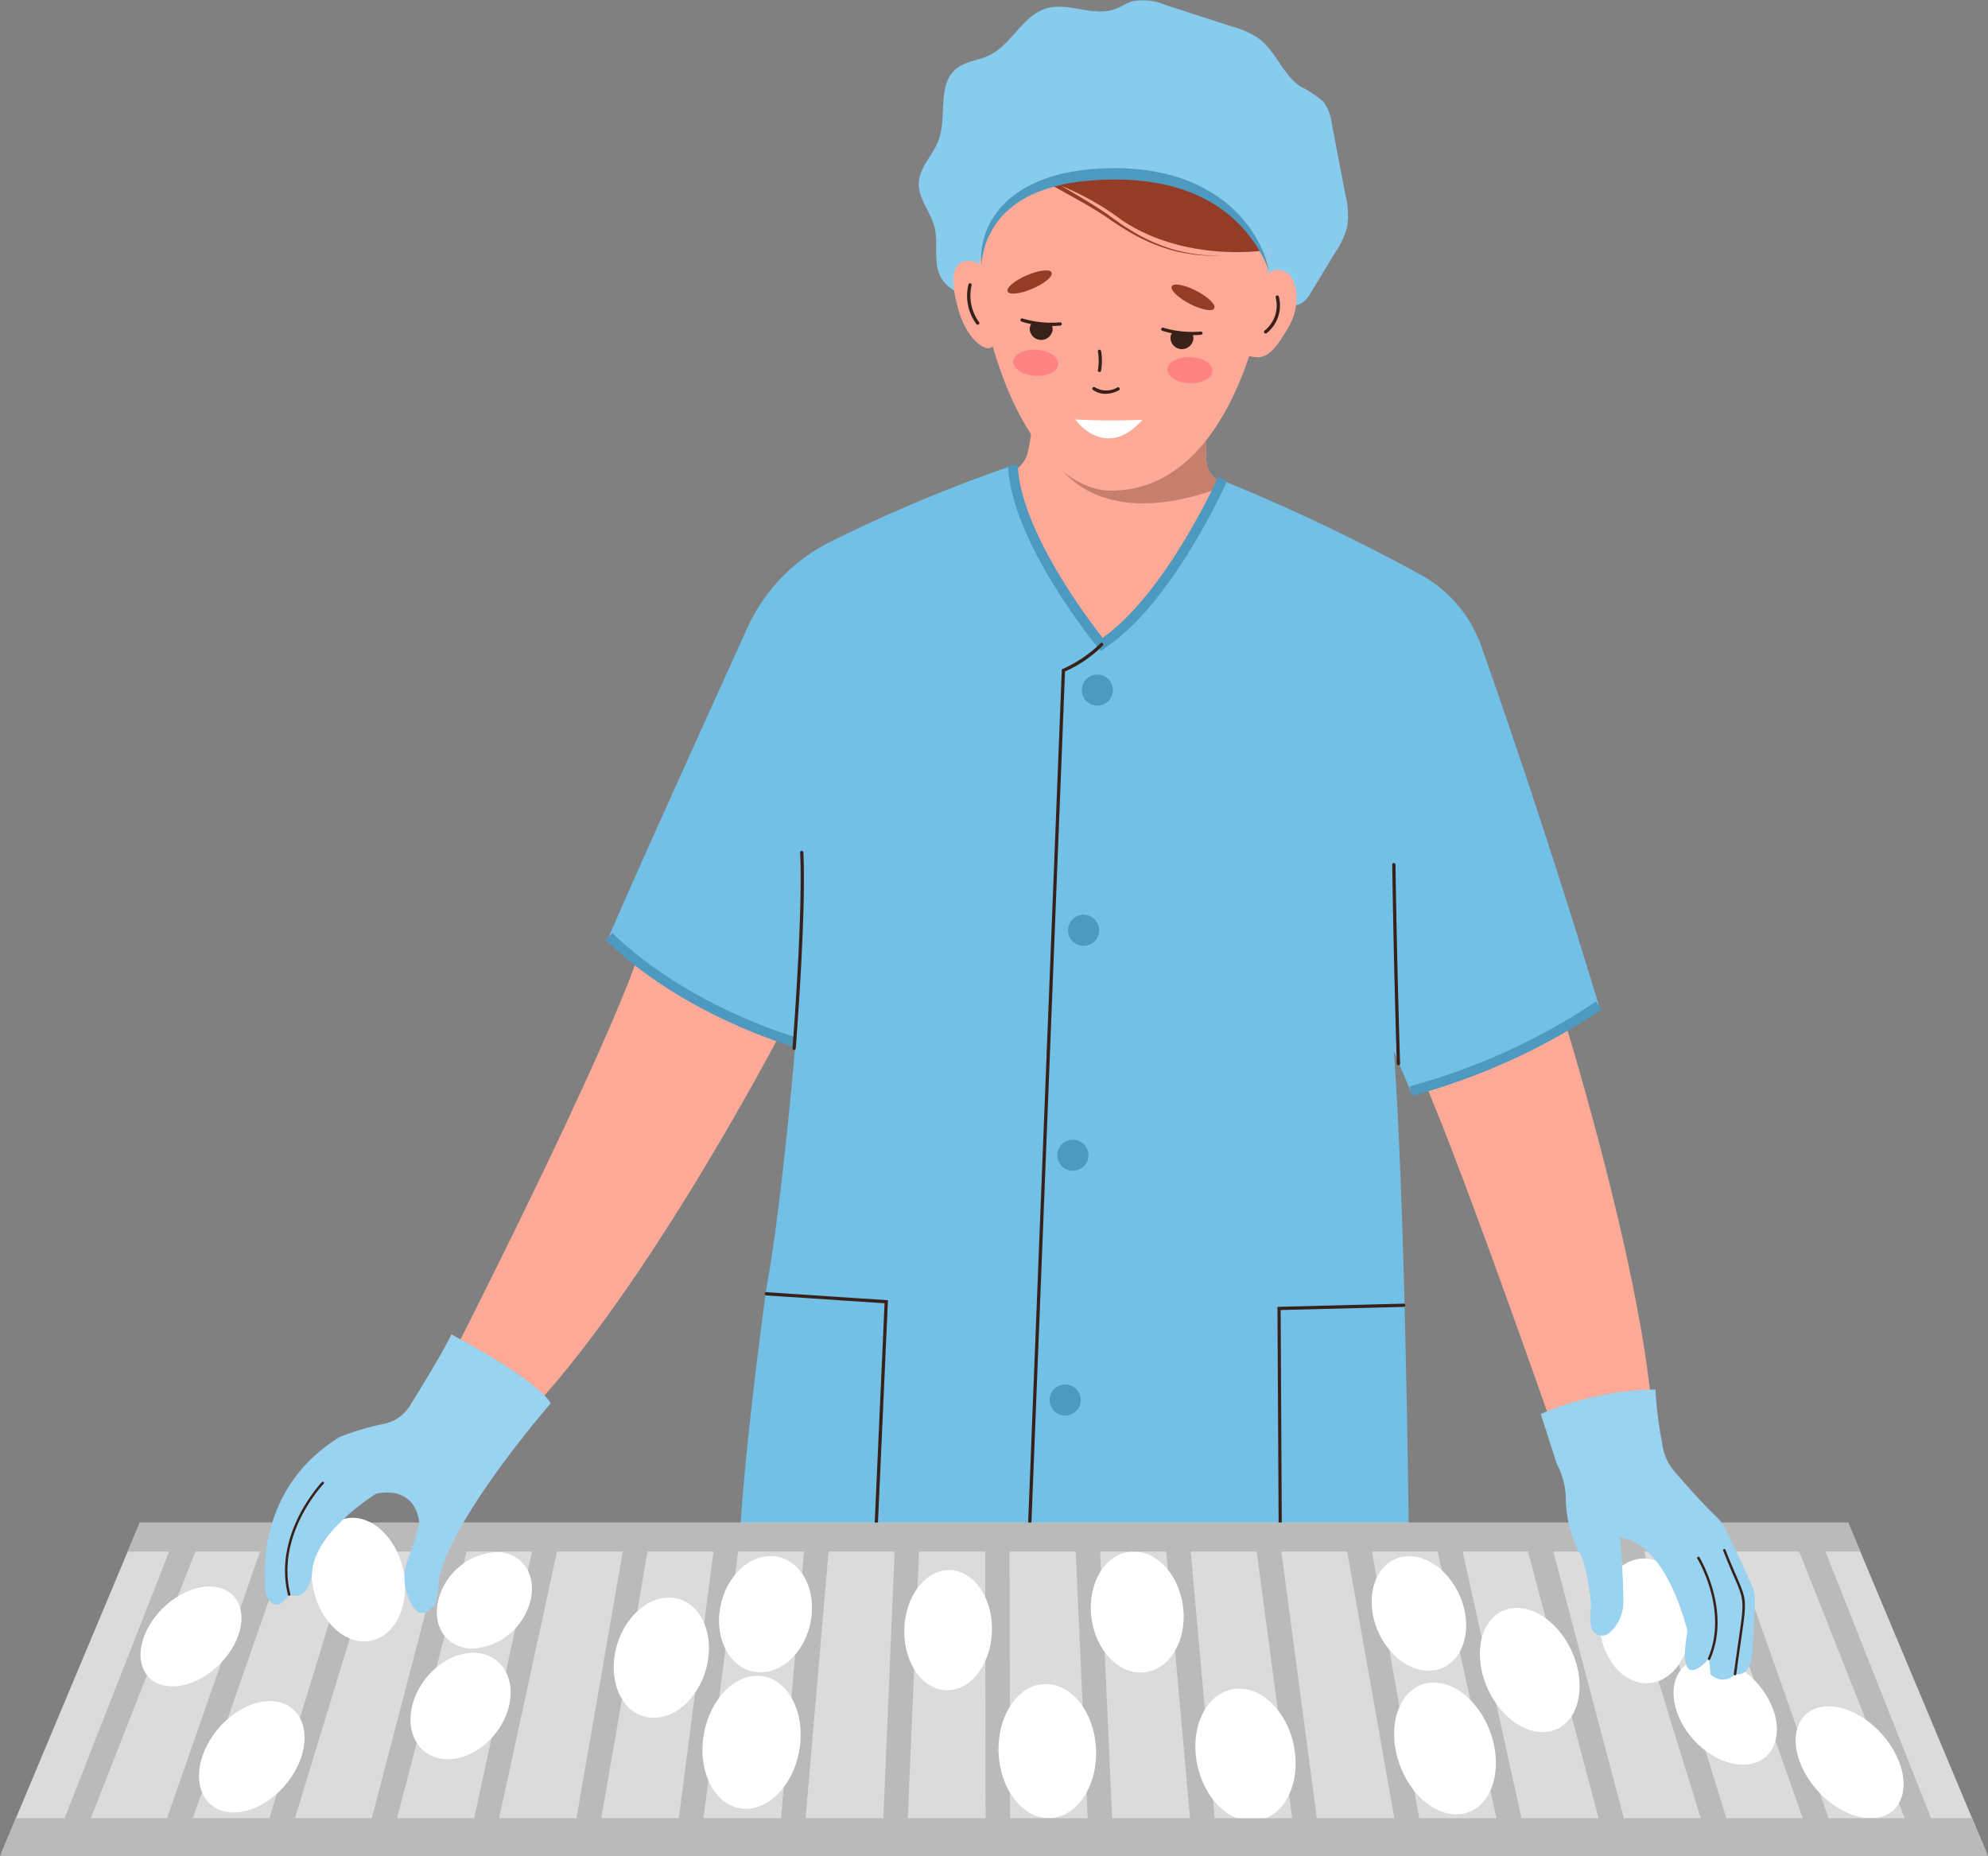 <svg xmlns="http://www.w3.org/2000/svg" xmlns:xlink="http://www.w3.org/1999/xlink" width="217.543" height="203.118" viewBox="0 0 217.543 203.118">
  <rect x="0" y="0" width="217.543" height="203.118" fill="#808080" stroke="none"/>
  <defs>
    <clipPath id="clip-path">
      <rect id="Rectángulo_353338" data-name="Rectángulo 353338" width="217.543" height="203.119" transform="translate(0 0)" fill="none"/>
    </clipPath>
  </defs>
  <g id="Grupo_1003190" data-name="Grupo 1003190" transform="translate(0 0.003)">
    <g id="Grupo_1003189" data-name="Grupo 1003189" transform="translate(0 -0.003)" clip-path="url(#clip-path)">
      <path id="Trazado_715918" data-name="Trazado 715918" d="M827.641,590.559c3.516,6.865,15.571,41.522,15.571,41.522l10.381-2.846c-1.339-17.245-10.381-45.708-10.381-45.708Z" transform="translate(-672.771 -474.335)" fill="#fcaa97"/>
      <path id="Trazado_715919" data-name="Trazado 715919" d="M281.97,551.316c-3.516,11.385-21.6,46.712-21.6,46.712l8.371,5.525c13.9-14.231,29.132-43.866,29.132-43.866Z" transform="translate(-211.65 -448.152)" fill="#fcaa97"/>
      <path id="Trazado_715920" data-name="Trazado 715920" d="M544.034,227.865a26.949,26.949,0,0,1-.67,7.032,3.426,3.426,0,0,1-2.126,2.177l-11.1,4.018,21.156,29.948,19.026-30.283-5.605-2.69a2.766,2.766,0,0,1-1.778-2.489c-.173-3.941-.039-7.683-.039-7.683Z" transform="translate(-430.937 -185.226)" fill="#fcaa97"/>
      <path id="Trazado_715921" data-name="Trazado 715921" d="M627.72,244.6l-.456-.219a2.767,2.767,0,0,1-1.778-2.489c-.107-2.446-.1-4.814-.073-6.26l-18.328,2.733c4.37,12.507,17.959,7.384,20.634,6.235" transform="translate(-493.486 -191.536)" fill="#c77f6d"/>
      <path id="Trazado_715922" data-name="Trazado 715922" d="M579.274,33.113a3.449,3.449,0,0,0,.957-1.154l2.671-4.4a8.928,8.928,0,0,0,1.278-2.787,9.032,9.032,0,0,0-.206-3.464l-1.471-7.7a5.318,5.318,0,0,0-.9-2.44,11.188,11.188,0,0,0-2.57-1.715c-1.921-1.325-2.7-3.9-4.582-5.281A9.863,9.863,0,0,0,571.6,2.905L564.292.546a6.241,6.241,0,0,0-3.608-.414c-.684.2-1.281.629-1.952.87-2.393.859-5.106-.823-7.533-.071-2.57.8-3.756,3.947-6.183,5.117-1.2.58-2.66.644-3.681,1.513-2.066,1.758-.925,5.226-1.881,7.788-.608,1.629-2.1,2.941-2.163,4.683-.063,1.719,1.294,3.142,1.716,4.808.464,1.831-.206,3.933.733,5.565.9,1.564,2.867,2.013,4.434,2.876,1.43.788,2.611,2,4.081,2.707a13.605,13.605,0,0,0,6.121.868l14.653-.188c1.915-.025,4.289-.028,5.856-1.324.631-.522.685-1.131,1.487-1.557.879-.466,2.019-.091,2.9-.675" transform="translate(-436.749 0.003)" fill="#87cbed"/>
      <path id="Trazado_715923" data-name="Trazado 715923" d="M593.686,67.513c-1.156-.385-1.36.126-1.756.2,1.121-11.5-4.708-21.034-15.454-21.149-11.682-.125-16.491,8.609-16.042,20.187a2.221,2.221,0,0,0-1.7-.3c-1.589.421-1.363,2.707-.628,5.332s2.344,4.186,3.291,4.175a.981.981,0,0,0,.458-.192c2.659,9.307,7.6,15.795,12.994,15.774,5.883-.023,11.5-4.133,15.068-14.734,1.6.417,2.511,0,4.388-3.328,1.339-2.373.886-5.462-.621-5.965" transform="translate(-453.214 -37.849)" fill="#fcaa97"/>
      <path id="Trazado_715924" data-name="Trazado 715924" d="M642.193,206.941a.175.175,0,0,1-.035,0,.178.178,0,0,1-.14-.21,5.966,5.966,0,0,0,0-2.025.178.178,0,1,1,.353-.051,6.312,6.312,0,0,1-.005,2.146.178.178,0,0,1-.175.143" transform="translate(-521.879 -166.232)" fill="#382118"/>
      <path id="Trazado_715925" data-name="Trazado 715925" d="M640.179,227.015a2.413,2.413,0,0,1-1.394-.436.178.178,0,0,1,.2-.293,2.383,2.383,0,0,0,2.482.023.178.178,0,0,1,.187.3,3.063,3.063,0,0,1-1.477.4" transform="translate(-519.191 -183.917)" fill="#382118"/>
      <path id="Trazado_715926" data-name="Trazado 715926" d="M739.337,176.932a.178.178,0,0,1-.1-.327,3.5,3.5,0,0,0,1.2-3.631.178.178,0,0,1,.351-.062,3.846,3.846,0,0,1-1.353,3.991.177.177,0,0,1-.1.029" transform="translate(-600.846 -140.436)" fill="#382118"/>
      <path id="Trazado_715927" data-name="Trazado 715927" d="M689.781,169.014c-.2.391-1.408.167-2.692-.5s-2.161-1.522-1.959-1.913,1.408-.167,2.692.5,2.161,1.522,1.959,1.913" transform="translate(-556.903 -135.271)" fill="#943c26"/>
      <path id="Trazado_715928" data-name="Trazado 715928" d="M589.168,160.437c.174.4,1.392.267,2.721-.306s2.264-1.365,2.09-1.769-1.392-.267-2.721.306-2.264,1.365-2.09,1.769" transform="translate(-478.905 -128.54)" fill="#943c26"/>
      <path id="Trazado_715929" data-name="Trazado 715929" d="M628.736,245.252a72.154,72.154,0,0,0,7.373.036c-4.083,4.617-7.373-.036-7.373-.036" transform="translate(-511.085 -199.359)" fill="#fff"/>
      <path id="Trazado_715930" data-name="Trazado 715930" d="M687.619,210.335c-.028.791-1.156,1.394-2.519,1.345s-2.445-.73-2.417-1.521,1.156-1.394,2.519-1.345,2.445.73,2.417,1.521" transform="translate(-554.937 -169.737)" fill="#ff8382"/>
      <path id="Trazado_715931" data-name="Trazado 715931" d="M592.543,205.737c-.051.79,1.011,1.5,2.372,1.59s2.506-.481,2.557-1.272-1.011-1.5-2.372-1.59-2.506.482-2.557,1.272" transform="translate(-481.664 -166.197)" fill="#ff8382"/>
      <path id="Trazado_715932" data-name="Trazado 715932" d="M619.827,104.867a19.188,19.188,0,0,1-4.759-2.117c-.746-.45-1.465-.94-2.168-1.458s-1.443-1.005-2.189-1.468c-1.088-.677-2.2-1.31-3.294-1.96a29.948,29.948,0,0,1,6.67,3.786c6.949,4.616,15.481,3.283,15.481,3.283-3.39-14.845-25.2-7.983-25.2-7.983a15.97,15.97,0,0,1,1.688.432l-.1.159c1.514.892,3.066,1.7,4.567,2.589q1.127.664,2.2,1.4c.718.5,1.457.983,2.22,1.42a19.356,19.356,0,0,0,4.85,2.027,19.064,19.064,0,0,0,5.214.535,19.01,19.01,0,0,1-5.183-.651" transform="translate(-491.275 -77.522)" fill="#943c26"/>
      <path id="Trazado_715933" data-name="Trazado 715933" d="M570.887,58.6c.837-5.86,5.976-9.966,15.553-9.7,13.121.359,15.923,10.207,15.923,10.207.314-8.488.762-21.728-15.111-22.055C565.418,36.6,570.887,58.6,570.887,58.6" transform="translate(-463.566 -30.109)" fill="#87cbed"/>
      <path id="Trazado_715934" data-name="Trazado 715934" d="M573.757,109.021a7.515,7.515,0,0,1,.162-2.609,8.71,8.71,0,0,1,.994-2.467,9.482,9.482,0,0,1,1.713-2.075,11.33,11.33,0,0,1,2.214-1.538,16.433,16.433,0,0,1,5.074-1.642,25,25,0,0,1,2.635-.289c.88-.052,1.761-.068,2.643-.039a24.152,24.152,0,0,1,2.643.22,20.921,20.921,0,0,1,2.609.526,16.724,16.724,0,0,1,4.869,2.15,14.146,14.146,0,0,1,3.823,3.661,13.515,13.515,0,0,1,1.307,2.285,10.505,10.505,0,0,1,.789,2.486,9.948,9.948,0,0,0-.482-1.2c-.182-.389-.381-.769-.6-1.137a14.807,14.807,0,0,0-3.271-3.859,15.653,15.653,0,0,0-2.062-1.439,17.445,17.445,0,0,0-4.661-1.828,22.925,22.925,0,0,0-2.48-.444q-1.254-.151-2.522-.184a31.176,31.176,0,0,0-5.057.277,17.35,17.35,0,0,0-4.807,1.354,10.4,10.4,0,0,0-2.116,1.289,8.8,8.8,0,0,0-2.909,3.993,8.518,8.518,0,0,0-.348,1.228,7.215,7.215,0,0,0-.163,1.279" transform="translate(-466.352 -79.943)" fill="#4d99bf"/>
      <path id="Trazado_715935" data-name="Trazado 715935" d="M682.427,192.4a10.559,10.559,0,0,1-3.25-.481.178.178,0,0,1,.113-.338,10.974,10.974,0,0,0,4.094.42.178.178,0,1,1,.04.354,9.705,9.705,0,0,1-1,.045" transform="translate(-551.989 -155.722)" fill="#382118"/>
      <path id="Trazado_715936" data-name="Trazado 715936" d="M686.007,194.392a6.656,6.656,0,0,1-1.284-.186,1.115,1.115,0,0,0-.242.69,1.259,1.259,0,0,0,2.512,0,1.1,1.1,0,0,0-.129-.515,6.979,6.979,0,0,1-.857.011" transform="translate(-556.399 -157.865)" fill="#382118"/>
      <path id="Trazado_715937" data-name="Trazado 715937" d="M600.111,187.03a10.561,10.561,0,0,1-3.25-.481.178.178,0,0,1,.113-.338,10.978,10.978,0,0,0,4.094.42.178.178,0,1,1,.04.354,9.71,9.71,0,0,1-1,.045" transform="translate(-485.076 -151.358)" fill="#382118"/>
      <path id="Trazado_715938" data-name="Trazado 715938" d="M603.69,189.024a6.656,6.656,0,0,1-1.284-.186,1.115,1.115,0,0,0-.242.69,1.259,1.259,0,0,0,2.512,0,1.1,1.1,0,0,0-.129-.515,6.976,6.976,0,0,1-.857.011" transform="translate(-489.485 -153.502)" fill="#382118"/>
      <path id="Trazado_715939" data-name="Trazado 715939" d="M566.838,170.164a.177.177,0,0,1-.133-.06,5.207,5.207,0,0,1-.879-4.337.178.178,0,1,1,.35.066,4.951,4.951,0,0,0,.8,4.035.178.178,0,0,1-.134.3" transform="translate(-459.852 -134.63)" fill="#382118"/>
      <path id="Trazado_715940" data-name="Trazado 715940" d="M400.311,272.155c3.349,13.9,9.711,19.589,9.711,19.589,7.869-5.86,12.892-18.082,12.892-18.082a214.444,214.444,0,0,1,21.861,10.367,14.406,14.406,0,0,1,6.792,7.9c7.307,20.649,12.869,39.332,12.869,39.332-8.371,6.195-20.594,9.376-20.594,9.376L442,336.28c1.339,17.915,1.674,56.256,1.674,56.256H370.341c0-8.706,3.014-30.472,3.014-30.472,1.674-8.874,3.181-26.788,3.181-26.788-7.032-1.339-20.426-11.553-20.426-11.553,1.856-4.455,10.665-23.913,15.134-33.76a19.552,19.552,0,0,1,8.814-9.3,163.475,163.475,0,0,1,20.253-8.5" transform="translate(-289.474 -221.228)" fill="#73c0e6"/>
      <path id="Trazado_715941" data-name="Trazado 715941" d="M599.606,292.36l-.305-.371c-.388-.471-9.494-11.619-9.832-19.907l1.068-.044c.29,7.1,7.681,16.853,9.285,18.89,6.965-4.922,12.573-17.449,12.63-17.578l.978.433c-.242.546-6.009,13.426-13.421,18.312Z" transform="translate(-479.165 -221.133)" fill="#4d99bf"/>
      <path id="Trazado_715942" data-name="Trazado 715942" d="M824.523,596l-.259-1.037a68.994,68.994,0,0,0,20.414-9.293l.618.872A70.219,70.219,0,0,1,824.523,596" transform="translate(-670.025 -476.078)" fill="#4d99bf"/>
      <path id="Trazado_715943" data-name="Trazado 715943" d="M374.786,558.131c-.119-.032-11.952-3.314-20.657-11.683l.741-.771c8.509,8.182,20.08,11.391,20.2,11.422Z" transform="translate(-287.863 -443.568)" fill="#4d99bf"/>
      <path id="Trazado_715944" data-name="Trazado 715944" d="M600.5,476.7h-.007a.178.178,0,0,1-.171-.185l3.855-97.718.1-.046a13.8,13.8,0,0,0,4.129-2.8.178.178,0,0,1,.266.237,13.765,13.765,0,0,1-4.145,2.843l-3.847,97.5a.178.178,0,0,1-.178.171" transform="translate(-487.985 -305.551)" fill="#382118"/>
      <path id="Trazado_715945" data-name="Trazado 715945" d="M463.6,519.361h-.014a.178.178,0,0,1-.163-.192c.012-.146,1.167-14.634.837-21.408a.178.178,0,0,1,.169-.187.181.181,0,0,1,.187.169c.332,6.8-.826,21.308-.837,21.454a.178.178,0,0,1-.178.164" transform="translate(-376.704 -404.466)" fill="#382118"/>
      <path id="Trazado_715946" data-name="Trazado 715946" d="M814.842,526.853a.178.178,0,0,1-.178-.172c0-.1-.337-10.347-.5-21.769a.178.178,0,0,1,.176-.181.176.176,0,0,1,.181.176c.165,11.419.5,21.66.5,21.762a.178.178,0,0,1-.172.184h-.006" transform="translate(-661.814 -410.284)" fill="#382118"/>
      <path id="Trazado_715947" data-name="Trazado 715947" d="M747.38,791.01a.178.178,0,0,1-.178-.177l-.15-28.135,13.814-.353h0a.178.178,0,0,1,0,.356l-13.465.344.148,27.786a.178.178,0,0,1-.177.179Z" transform="translate(-607.262 -619.691)" fill="#382118"/>
      <path id="Trazado_715948" data-name="Trazado 715948" d="M459.287,784.8h-.008a.178.178,0,0,1-.17-.186l1.247-27.758-12.939-.859a.178.178,0,1,1,.024-.356l13.286.882-1.263,28.107a.178.178,0,0,1-.178.17" transform="translate(-363.56 -614.241)" fill="#382118"/>
      <path id="Trazado_715949" data-name="Trazado 715949" d="M635.993,396.163a1.7,1.7,0,1,1-1.7-1.7,1.7,1.7,0,0,1,1.7,1.7" transform="translate(-514.215 -320.647)" fill="#4d99bf"/>
      <path id="Trazado_715950" data-name="Trazado 715950" d="M627.94,536.639a1.7,1.7,0,1,1-1.7-1.7,1.7,1.7,0,0,1,1.7,1.7" transform="translate(-507.669 -434.837)" fill="#4d99bf"/>
      <path id="Trazado_715951" data-name="Trazado 715951" d="M621.677,668.166a1.7,1.7,0,1,1-1.7-1.7,1.7,1.7,0,0,1,1.7,1.7" transform="translate(-502.578 -541.752)" fill="#4d99bf"/>
      <path id="Trazado_715952" data-name="Trazado 715952" d="M617.2,811.326a1.7,1.7,0,1,1-1.7-1.7,1.7,1.7,0,0,1,1.7,1.7" transform="translate(-498.941 -658.124)" fill="#4d99bf"/>
      <path id="Trazado_715953" data-name="Trazado 715953" d="M218,926.6H.728l15.163-36.174H202.836Z" transform="translate(-0.592 -723.806)" fill="#dbdbdb"/>
      <rect id="Rectángulo_353319" data-name="Rectángulo 353319" width="35.77" height="2.673" transform="matrix(0.365, -0.931, 0.931, 0.365, 6.485, 200.452)" fill="#bababa"/>
      <rect id="Rectángulo_353320" data-name="Rectángulo 353320" width="35.201" height="2.673" transform="translate(17.823 200.26) rotate(-70.766)" fill="#bababa"/>
      <rect id="Rectángulo_353321" data-name="Rectángulo 353321" width="34.688" height="2.673" transform="translate(29.143 200.071) rotate(-73.034)" fill="#bababa"/>
      <rect id="Rectángulo_353322" data-name="Rectángulo 353322" width="34.552" height="2.673" transform="translate(40.11 201.164) rotate(-75.361)" fill="#bababa"/>
      <rect id="Rectángulo_353323" data-name="Rectángulo 353323" width="34.212" height="2.673" transform="matrix(0.212, -0.977, 0.977, 0.212, 51.395, 201.217)" fill="#bababa"/>
      <rect id="Rectángulo_353324" data-name="Rectángulo 353324" width="33.891" height="2.673" transform="matrix(0.171, -0.985, 0.985, 0.171, 62.71, 201.112)" fill="#bababa"/>
      <rect id="Rectángulo_353325" data-name="Rectángulo 353325" width="33.869" height="2.673" transform="matrix(0.129, -0.992, 0.992, 0.129, 73.89, 201.974)" fill="#bababa"/>
      <rect id="Rectángulo_353326" data-name="Rectángulo 353326" width="33.593" height="2.673" transform="translate(85.251 201.548) rotate(-85.084)" fill="#bababa"/>
      <rect id="Rectángulo_353327" data-name="Rectángulo 353327" width="33.538" height="2.673" transform="translate(96.546 201.767) rotate(-87.584)" fill="#bababa"/>
      <rect id="Rectángulo_353328" data-name="Rectángulo 353328" width="2.673" height="33.431" transform="translate(107.802 168.073) rotate(-0.094)" fill="#bababa"/>
      <rect id="Rectángulo_353329" data-name="Rectángulo 353329" width="2.673" height="33.504" transform="matrix(0.999, -0.045, 0.045, 0.999, 117.643, 168.253)" fill="#bababa"/>
      <rect id="Rectángulo_353330" data-name="Rectángulo 353330" width="2.673" height="33.642" transform="matrix(0.996, -0.089, 0.089, 0.996, 127.496, 168.433)" fill="#bababa"/>
      <rect id="Rectángulo_353331" data-name="Rectángulo 353331" width="2.673" height="33.804" transform="translate(137.347 168.491) rotate(-7.58)" fill="#bababa"/>
      <rect id="Rectángulo_353332" data-name="Rectángulo 353332" width="2.673" height="34.108" transform="translate(147.244 168.792) rotate(-10.031)" fill="#bababa"/>
      <rect id="Rectángulo_353333" data-name="Rectángulo 353333" width="2.673" height="34.275" transform="translate(157.029 168.481) rotate(-12.446)" fill="#bababa"/>
      <rect id="Rectángulo_353334" data-name="Rectángulo 353334" width="2.673" height="34.742" transform="translate(166.978 168.901) rotate(-14.816)" fill="#bababa"/>
      <rect id="Rectángulo_353335" data-name="Rectángulo 353335" width="2.673" height="35.106" transform="matrix(0.956, -0.295, 0.295, 0.956, 176.81, 168.83)" fill="#bababa"/>
      <rect id="Rectángulo_353336" data-name="Rectángulo 353336" width="2.673" height="35.484" transform="translate(186.59 168.637) rotate(-19.399)" fill="#bababa"/>
      <rect id="Rectángulo_353337" data-name="Rectángulo 353337" width="2.673" height="35.872" transform="translate(196.303 168.32) rotate(-21.601)" fill="#bababa"/>
      <path id="Trazado_715954" data-name="Trazado 715954" d="M92.868,933.119c-1.061,3.054-4.3,5.6-7.2,5.6s-4.27-2.522-3.075-5.577c1.164-2.978,4.335-5.342,7.109-5.349s4.2,2.347,3.168,5.324" transform="translate(-66.785 -754.183)" fill="#fff"/>
      <path id="Trazado_715955" data-name="Trazado 715955" d="M127.637,1000.716c-1.026,3.408-4.368,6.246-7.44,6.254s-4.586-2.818-3.411-6.226c1.144-3.317,4.419-5.948,7.344-5.956s4.505,2.611,3.507,5.927" transform="translate(-94.61 -808.641)" fill="#fff"/>
      <path id="Trazado_715956" data-name="Trazado 715956" d="M265.739,912.786a6.97,6.97,0,0,1-6.33,5.414c-2.855.007-4.536-2.437-3.772-5.39a6.985,6.985,0,0,1,6.273-5.173c2.727-.006,4.447,2.27,3.829,5.149" transform="translate(-207.652 -737.798)" fill="#fff"/>
      <path id="Trazado_715957" data-name="Trazado 715957" d="M250.856,972.221c-.7,3.256-3.71,5.967-6.711,5.975s-4.736-2.691-3.895-5.948c.818-3.172,3.785-5.689,6.646-5.7s4.64,2.5,3.96,5.669" transform="translate(-195.121 -785.688)" fill="#fff"/>
      <path id="Trazado_715958" data-name="Trazado 715958" d="M369.267,940.65c-.39,3.678-3.071,6.736-5.98,6.743s-4.833-3.04-4.309-6.719c.51-3.585,3.166-6.431,5.943-6.437s4.727,2.828,4.347,6.413" transform="translate(-291.735 -759.419)" fill="#fff"/>
      <path id="Trazado_715959" data-name="Trazado 715959" d="M430.619,916.2c-.239,3.555-2.754,6.509-5.612,6.516s-4.871-2.937-4.5-6.493c.359-3.467,2.857-6.219,5.588-6.225s4.76,2.736,4.527,6.2" transform="translate(-341.782 -739.72)" fill="#fff"/>
      <path id="Trazado_715960" data-name="Trazado 715960" d="M421.526,987.058c-.266,4.071-2.935,7.459-5.954,7.467s-5.127-3.369-4.717-7.441c.4-3.965,3.048-7.109,5.926-7.116s5,3.125,4.746,7.09" transform="translate(-333.933 -796.593)" fill="#fff"/>
      <path id="Trazado_715961" data-name="Trazado 715961" d="M538.391,924.576c.011,3.676-2.178,6.732-4.891,6.738s-4.818-3.04-4.7-6.716c.11-3.583,2.3-6.427,4.887-6.433s4.7,2.828,4.709,6.411" transform="translate(-429.842 -746.355)" fill="#fff"/>
      <path id="Trazado_715962" data-name="Trazado 715962" d="M594.6,991.952c.166,4.1-2.143,7.517-5.162,7.525s-5.484-3.4-5.506-7.5c-.021-4,2.294-7.164,5.171-7.171s5.336,3.15,5.5,7.145" transform="translate(-474.665 -800.527)" fill="#fff"/>
      <path id="Trazado_715963" data-name="Trazado 715963" d="M648.016,913.8c.28,3.7-1.809,6.776-4.673,6.783s-5.311-3.059-5.461-6.76c-.146-3.609,1.955-6.474,4.691-6.48s5.169,2.849,5.442,6.457" transform="translate(-518.514 -737.56)" fill="#fff"/>
      <path id="Trazado_715964" data-name="Trazado 715964" d="M709.95,994.533c.469,4.055-1.638,7.431-4.718,7.439s-5.841-3.356-6.16-7.411c-.31-3.947,1.821-7.075,4.753-7.082s5.669,3.109,6.125,7.055" transform="translate(-568.236 -802.698)" fill="#fff"/>
      <path id="Trazado_715965" data-name="Trazado 715965" d="M812.326,916.168c.667,3.5-1.1,6.415-3.955,6.422s-5.621-2.895-6.158-6.4c-.524-3.417,1.275-6.129,4-6.135s5.459,2.7,6.109,6.112" transform="translate(-652.027 -739.763)" fill="#fff"/>
      <path id="Trazado_715966" data-name="Trazado 715966" d="M826.249,990.96c.767,4.035-1.085,7.395-4.156,7.4s-6.075-3.339-6.693-7.375c-.6-3.928,1.293-7.042,4.218-7.049s5.885,3.094,6.631,7.022" transform="translate(-662.73 -799.82)" fill="#fff"/>
      <path id="Trazado_715967" data-name="Trazado 715967" d="M876.109,946.9c.865,3.8-.831,6.965-3.81,6.972s-6-3.144-6.722-6.946c-.706-3.7,1.037-6.642,3.878-6.648s5.811,2.92,6.654,6.623" transform="translate(-703.481 -764.331)" fill="#fff"/>
      <path id="Trazado_715968" data-name="Trazado 715968" d="M989.594,975.161c1.159,3.272-.313,6-3.317,6s-6.282-2.7-7.3-5.976c-.99-3.187.548-5.715,3.411-5.722s6.076,2.509,7.2,5.7" transform="translate(-795.545 -788.056)" fill="#fff"/>
      <path id="Trazado_715969" data-name="Trazado 715969" d="M1061.347,1003.791c1.374,3.424.025,6.276-3.048,6.284s-6.583-2.831-7.808-6.256c-1.192-3.333.237-5.977,3.163-5.984s6.356,2.623,7.694,5.956" transform="translate(-853.577 -811.117)" fill="#fff"/>
      <path id="Trazado_715970" data-name="Trazado 715970" d="M264.264,893.594H74.663l1.328-3.169H262.935Z" transform="translate(-60.692 -723.806)" fill="#bababa"/>
      <path id="Trazado_715971" data-name="Trazado 715971" d="M217.543,1067.4H0l1.745-4.163H215.8Z" transform="translate(0 -864.276)" fill="#bababa"/>
      <path id="Trazado_715972" data-name="Trazado 715972" d="M192.235,893.3c.786,3.69-.777,7.15-3.49,7.728s-5.551-1.944-6.337-5.634.776-7.15,3.49-7.728,5.551,1.944,6.337,5.634" transform="translate(-148.11 -721.495)" fill="#fff"/>
      <path id="Trazado_715973" data-name="Trazado 715973" d="M175.232,780.371c-.82,1.758-3.2,5.649-4.553,7.825a4.313,4.313,0,0,1-2.688,1.926,30.118,30.118,0,0,0-4.981,1.466c-10.046,6.195-8.036,17.245-8.036,17.245,1,2.511,2.511,0,2.511,0,2.176.837,2.511-2.344,2.511-2.344.167-4.521,7.032-8.706,7.032-8.706,4.521-.837,4.688,3.181,4.688,3.181a28.588,28.588,0,0,1-1.172,3.851,5.732,5.732,0,0,0,.6,5.477c.68.968,1.412.55,2.249-.287.335-.335.5-3.014.5-3.014,1.674-7.032,12.222-19.087,12.222-19.087-1.842-2.846-10.883-7.534-10.883-7.534" transform="translate(-125.841 -634.345)" fill="#99d3f0"/>
      <path id="Trazado_715974" data-name="Trazado 715974" d="M167.134,878.938a.134.134,0,0,1-.13-.1c-1.673-6.692,3.663-12.292,3.717-12.348a.134.134,0,0,1,.192.186c-.053.055-5.286,5.551-3.65,12.1a.134.134,0,0,1-.1.162.141.141,0,0,1-.033,0" transform="translate(-135.49 -704.315)" fill="#382118"/>
      <path id="Trazado_715975" data-name="Trazado 715975" d="M935.17,918.45c-.169-3.769,1.94-6.925,4.712-7.05s5.156,2.829,5.326,6.6-1.94,6.925-4.712,7.05-5.156-2.829-5.326-6.6" transform="translate(-760.17 -740.853)" fill="#fff"/>
      <path id="Trazado_715976" data-name="Trazado 715976" d="M901.01,815.253a33.1,33.1,0,0,1,12.557-2.679,40.525,40.525,0,0,0,.72,5.8,5.741,5.741,0,0,0,1.369,3.177c2.436,2.827,3.878,4.282,4.579,4.946a4.473,4.473,0,0,1,.912,1.219c1.435,2.82,2.532,5.315,3.022,6.461a3.28,3.28,0,0,1,.263,1.375c-.172,6.613-.485,6.994-.485,6.994-.5,1.507-1.674,1.172-1.674,1.172a1.81,1.81,0,0,1-2.679,0l-.167-1.674c-3.851,4.018-2.344-3.014-2.344-3.014-2.846-10.548-7.367-10.213-7.367-10.213.335,4.353.335,6.864.335,6.864a4.537,4.537,0,0,1-1.5,3.506,1.236,1.236,0,0,1-2.047-.73,7.558,7.558,0,0,1,.035-2.274c-.5-4.855-1.339-5.86-1.339-5.86a13.034,13.034,0,0,1-1.445-5.8,8.462,8.462,0,0,0-.982-3.8Z" transform="translate(-732.41 -660.521)" fill="#99d3f0"/>
      <path id="Trazado_715977" data-name="Trazado 715977" d="M993.761,921.608a.131.131,0,0,1-.053-.011.134.134,0,0,1-.069-.176c2.288-5.23-1.129-10.87-1.163-10.926a.134.134,0,0,1,.227-.141c.036.058,3.526,5.814,1.181,11.174a.134.134,0,0,1-.123.08" transform="translate(-806.745 -739.954)" fill="#382118"/>
      <path id="Trazado_715978" data-name="Trazado 715978" d="M1008.972,919.646h-.018a.134.134,0,0,1-.115-.15c.2-1.516.379-2.735.521-3.714.625-4.315.625-4.315-.484-6.879-.315-.73-.708-1.637-1.2-2.9a.134.134,0,1,1,.249-.1c.492,1.26.883,2.165,1.2,2.893,1.138,2.634,1.138,2.634.5,7.024-.142.979-.318,2.2-.52,3.711a.134.134,0,0,1-.132.116" transform="translate(-819.109 -736.317)" fill="#382118"/>
    </g>
  </g>
</svg>
